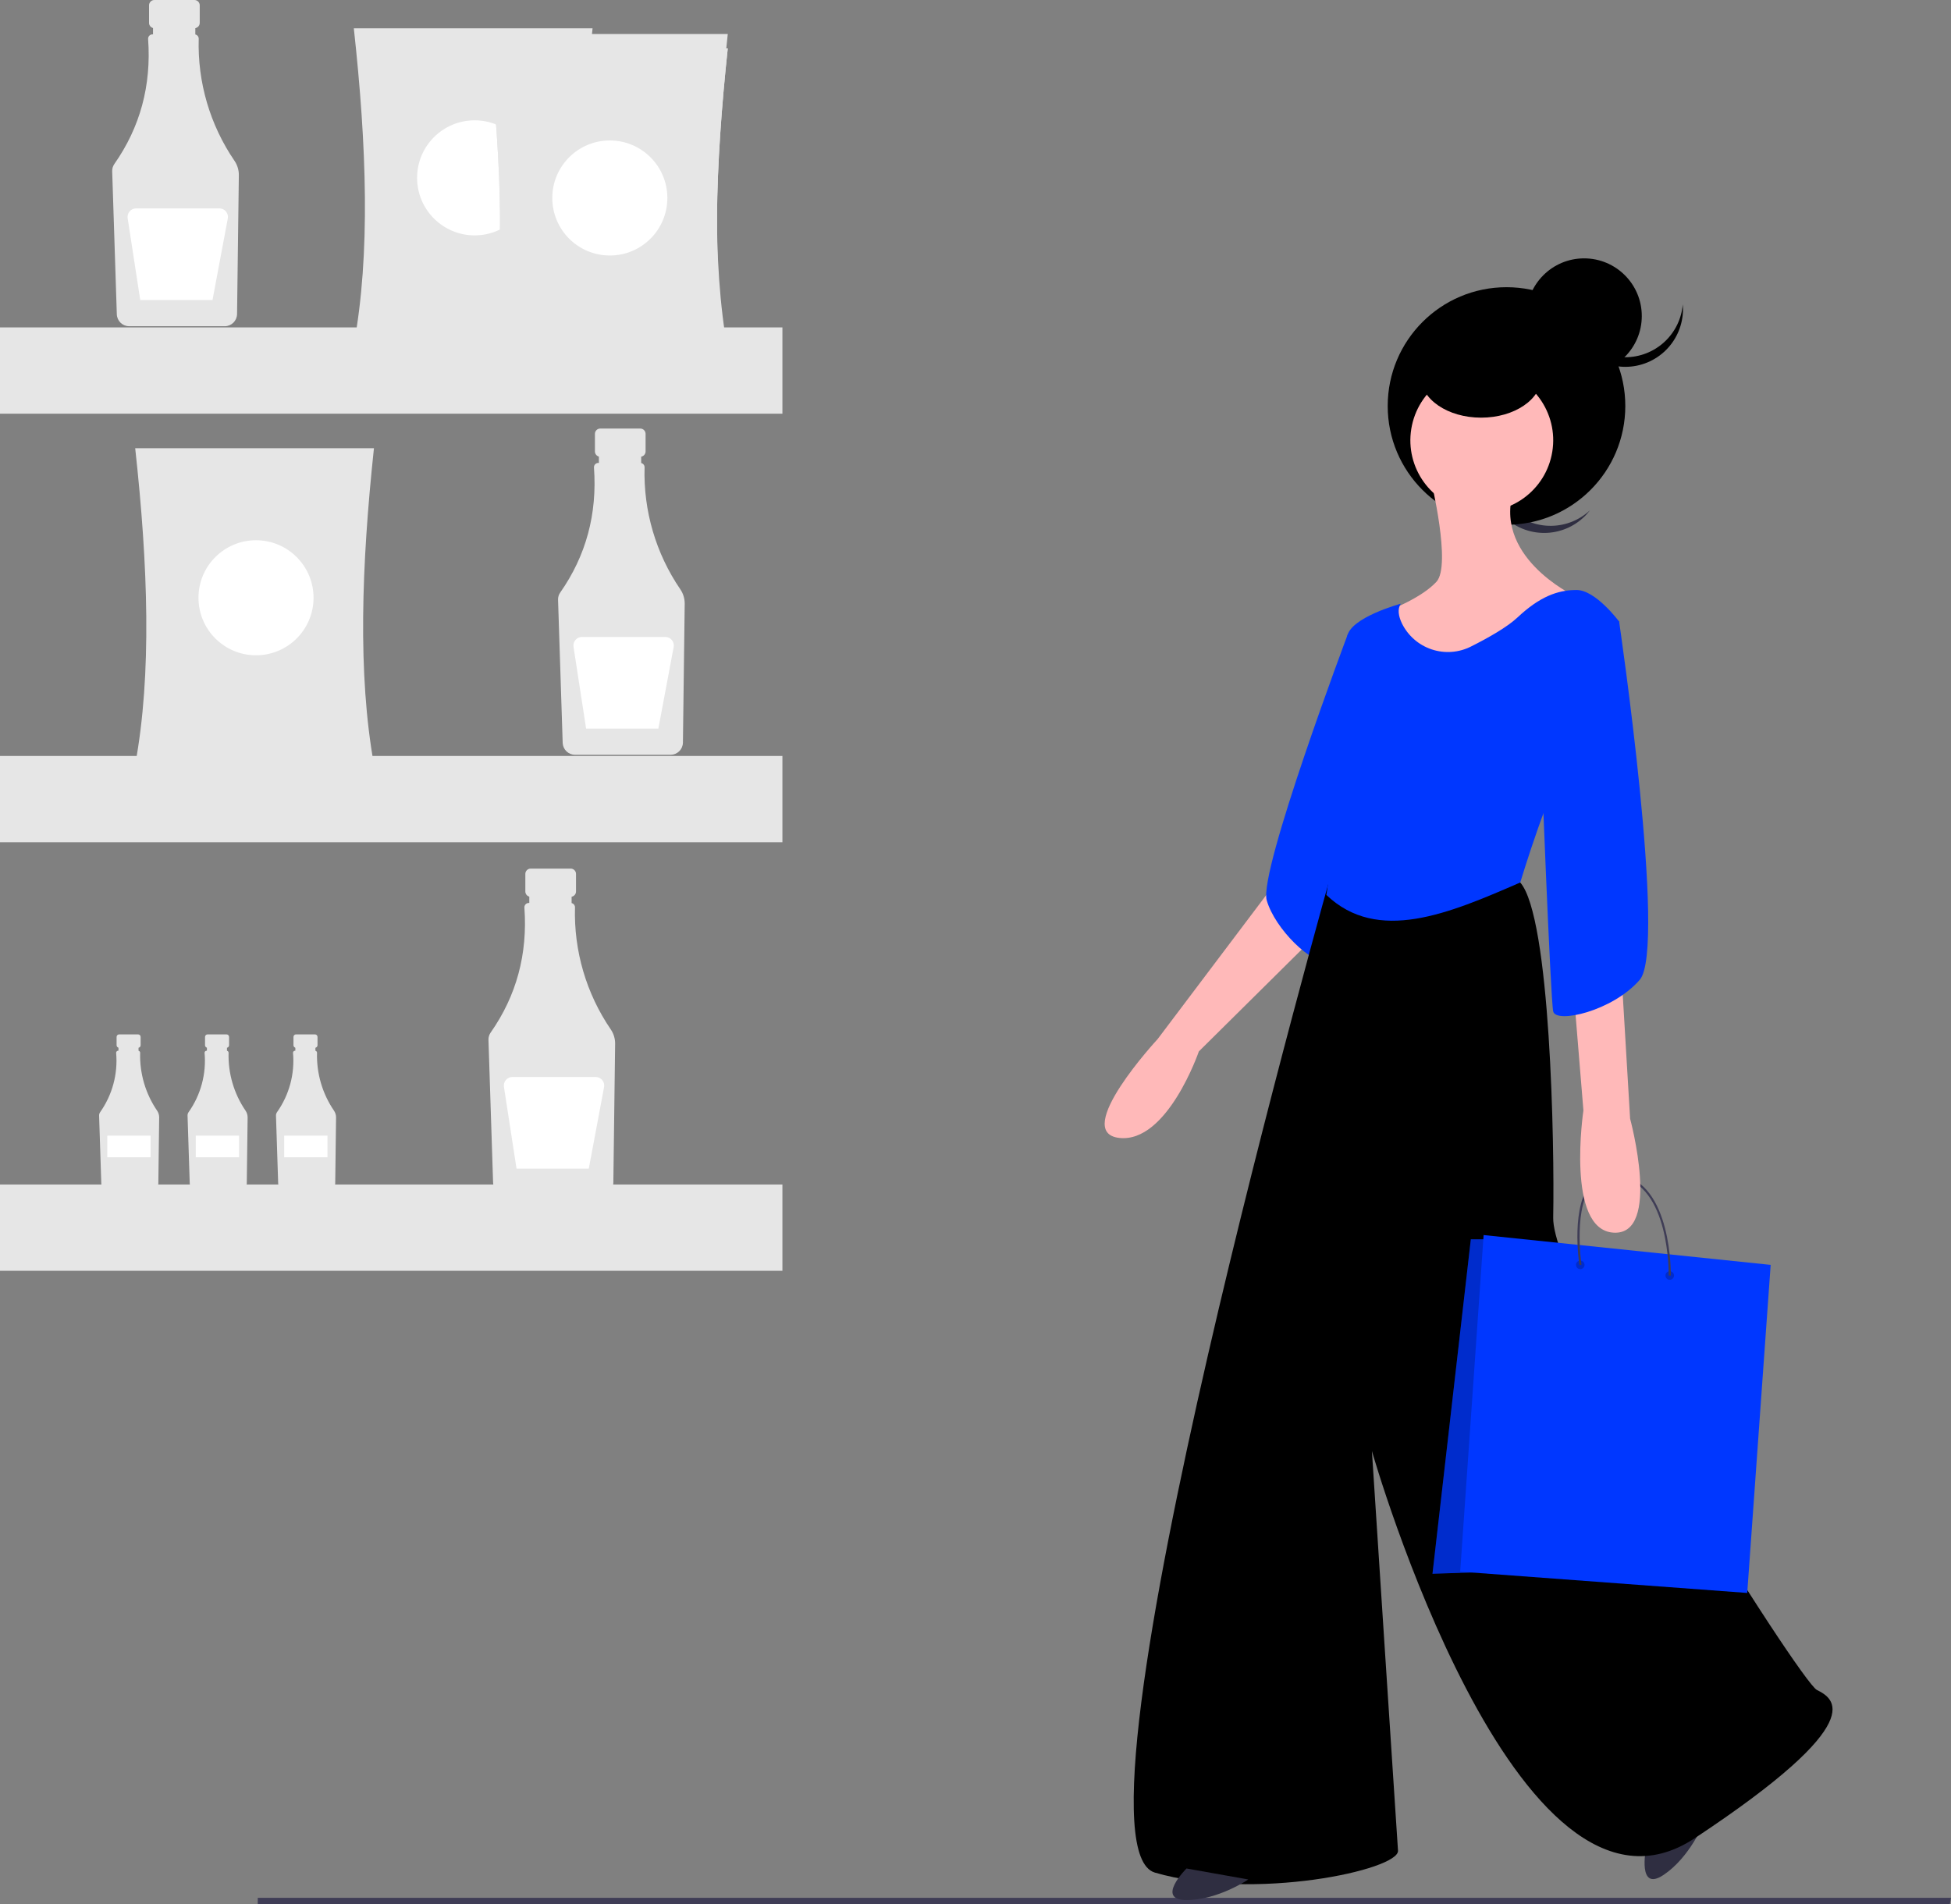 <svg  viewBox="0 0 419 409" fill="none" xmlns="http://www.w3.org/2000/svg">
<rect x="0" y="0" width="419" height="409" fill="#808080" stroke="none"/>
<g clip-path="url(#clip0)">
<path d="M280.181 176.861L275.757 187.184L248.621 223.168C248.621 223.168 230.039 243.224 240.362 244.404C250.685 245.584 257.469 225.822 257.469 225.822L289.325 194.263L292.864 179.811L280.181 176.861Z" fill="#FFB9B9"/>
<path d="M293.749 134.979L289.473 136.176C289.473 136.176 270.275 187.175 272.045 193.368C273.815 199.562 281.778 207.231 285.318 206.641C288.857 206.051 293.749 134.979 293.749 134.979Z" fill="#0037FF"/>
<path d="M353.49 397.064C353.49 397.064 351.612 406.472 357.255 402.707C362.898 398.941 365.84 391.66 365.84 391.66L353.49 397.064Z" fill="#2F2E41"/>
<path d="M286.67 184.825C286.67 184.825 226.794 396.006 248.031 402.2C269.268 408.394 300.533 401.61 300.238 397.481C299.943 393.352 294.634 311.652 294.634 311.652C294.634 311.652 325.604 420.192 363.948 394.826C402.293 369.461 393.739 364.742 390.199 362.972C386.66 361.203 333.273 277.143 333.568 261.511C333.863 245.879 332.978 196.918 326.489 189.544L286.67 184.825Z" fill="black"/>
<path d="M418.75 409H55.359V407.619H419L418.75 409Z" fill="#3F3D56"/>
<path d="M324.701 109.741C322.397 107.658 320.96 104.784 320.675 101.691C320.39 98.598 321.278 95.511 323.162 93.041C322.913 93.275 322.669 93.518 322.435 93.776C320.234 96.213 319.092 99.425 319.258 102.705C319.424 105.984 320.886 109.064 323.322 111.266C325.758 113.469 328.969 114.614 332.249 114.45C335.529 114.286 338.609 112.826 340.813 110.392C341.047 110.134 341.264 109.867 341.472 109.595C339.204 111.718 336.221 112.911 333.115 112.938C330.008 112.965 327.005 111.824 324.701 109.741Z" fill="#2F2E41"/>
<path d="M323.54 112.71C337.63 112.71 349.053 101.288 349.053 87.198C349.053 73.107 337.63 61.685 323.54 61.685C309.449 61.685 298.026 73.107 298.026 87.198C298.026 101.288 309.449 112.71 323.54 112.71Z" fill="black"/>
<path d="M254.815 401.315C254.815 401.315 248.031 408.099 254.815 408.099C261.599 408.099 268.088 403.675 268.088 403.675L254.815 401.315Z" fill="#2F2E41"/>
<path d="M307.317 103.125C307.317 103.125 311.741 121.411 308.497 124.951C305.252 128.49 298.173 131.145 298.173 131.145L299.353 164.179C299.353 164.179 312.921 159.459 313.511 158.87C314.101 158.28 326.194 139.108 326.194 139.108L337.992 127.9C337.992 127.9 320 119.347 325.309 104.599C330.618 89.852 307.317 103.125 307.317 103.125Z" fill="#FFB9B9"/>
<path d="M333.37 97.028C334.727 88.667 329.049 80.789 320.687 79.432C312.326 78.075 304.447 83.753 303.091 92.115C301.734 100.476 307.412 108.354 315.773 109.71C324.135 111.067 332.013 105.389 333.37 97.028Z" fill="#FFB9B9"/>
<path d="M326.489 189.544C326.489 189.544 333.273 167.128 336.518 164.179C339.762 161.229 347.726 133.504 347.726 133.504C347.726 133.504 342.712 126.72 338.582 126.72C334.453 126.72 330.618 128.195 325.899 132.619C323.677 134.703 319.623 136.995 315.956 138.838C314.655 139.503 313.234 139.902 311.776 140.011C310.319 140.121 308.854 139.939 307.468 139.476C306.082 139.014 304.801 138.279 303.702 137.316C302.603 136.353 301.706 135.181 301.065 133.868C300.332 132.31 300.09 130.817 300.828 129.67C300.828 129.67 289.915 132.619 289.325 136.749C288.735 140.878 289.325 149.431 288.44 151.201C287.555 152.971 284.9 155.625 286.08 166.833C287.26 178.041 284.849 192.214 284.849 192.214C295.867 202.727 311.131 196.237 326.489 189.544Z" fill="#0037FF"/>
<path d="M318.083 89.705C325.25 89.705 331.061 85.743 331.061 80.856C331.061 75.969 325.25 72.008 318.083 72.008C310.915 72.008 305.105 75.969 305.105 80.856C305.105 85.743 310.915 89.705 318.083 89.705Z" fill="black"/>
<path d="M340.205 80.266C347.046 80.266 352.593 74.72 352.593 67.879C352.593 61.037 347.046 55.491 340.205 55.491C333.363 55.491 327.816 61.037 327.816 67.879C327.816 74.72 333.363 80.266 340.205 80.266Z" fill="black"/>
<path d="M349.053 76.727C345.947 76.727 342.954 75.559 340.668 73.456C338.382 71.353 336.97 68.467 336.711 65.372C336.683 65.712 336.665 66.056 336.665 66.404C336.666 69.688 337.97 72.838 340.292 75.16C342.614 77.483 345.764 78.788 349.048 78.79C352.332 78.791 355.483 77.488 357.807 75.168C360.131 72.847 361.438 69.699 361.441 66.415V66.404C361.441 66.056 361.423 65.712 361.395 65.372C361.137 68.467 359.724 71.353 357.438 73.456C355.152 75.559 352.16 76.727 349.053 76.727Z" fill="black"/>
<path d="M319.998 266.185H315.877L307.642 338.016L334.804 337.104L319.998 266.185Z" fill="#0037FF"/>
<path opacity="0.2" d="M319.998 266.185H315.877L307.642 338.016L334.804 337.104L319.998 266.185Z" fill="black"/>
<path d="M318.624 265.268L313.592 337.56L375.239 342.136L380.272 271.673L318.624 265.268Z" fill="#0037FF"/>
<path opacity="0.2" d="M339.38 272.591C339.887 272.591 340.298 272.18 340.298 271.673C340.298 271.167 339.887 270.756 339.38 270.756C338.873 270.756 338.462 271.167 338.462 271.673C338.462 272.18 338.873 272.591 339.38 272.591Z" fill="black"/>
<path opacity="0.2" d="M358.598 274.876C359.105 274.876 359.516 274.465 359.516 273.958C359.516 273.451 359.105 273.041 358.598 273.041C358.091 273.041 357.68 273.451 357.68 273.958C357.68 274.465 358.091 274.876 358.598 274.876Z" fill="black"/>
<path d="M358.826 273.965H358.37C358.37 273.769 358.693 254.469 347.609 252.69C345.425 252.342 343.64 252.836 342.305 254.159C337.728 258.697 339.621 271.515 339.64 271.642L339.19 271.711C339.108 271.173 337.247 258.533 341.988 253.836C343.431 252.399 345.356 251.861 347.685 252.235C359.155 254.07 358.832 273.769 358.826 273.965Z" fill="#3F3D56"/>
<path d="M348.611 174.207L347.136 190.724L350.086 240.275C350.086 240.275 356.87 265.345 346.546 264.755C336.223 264.165 340.057 238.505 340.057 238.505L335.338 180.991L348.611 174.207Z" fill="#FFB9B9"/>
<path d="M340.057 129.375L347.726 133.504C347.726 133.504 358.049 203.668 352.15 210.452C346.251 217.236 334.158 219.89 333.568 217.236C332.978 214.581 330.913 160.639 330.913 160.639L340.057 129.375Z" fill="#0037FF"/>
<path d="M41.754 0H33.152C32.849 0 32.559 0.12 32.345 0.334C32.132 0.548 32.011 0.838 32.011 1.14V4.916C32.011 5.218 32.132 5.508 32.345 5.722C32.559 5.936 32.849 6.056 33.152 6.056H34.577V11.713H40.328V6.056H41.754C42.056 6.056 42.346 5.936 42.56 5.722C42.774 5.508 42.894 5.218 42.894 4.916V1.14C42.894 0.838 42.774 0.548 42.56 0.334C42.346 0.12 42.056 1.00723e-05 41.754 0Z" fill="#E6E6E6"/>
<path d="M50.369 34.553C45.101 26.845 42.408 17.667 42.676 8.334C42.681 8.119 42.611 7.909 42.478 7.739C42.345 7.569 42.158 7.451 41.948 7.404V5.772H32.863V7.381H32.738C32.615 7.381 32.494 7.405 32.381 7.452C32.268 7.499 32.166 7.568 32.079 7.655C31.993 7.742 31.924 7.844 31.877 7.958C31.831 8.071 31.807 8.192 31.807 8.314C31.807 8.337 31.808 8.36 31.809 8.382C32.525 18.358 30.108 27.305 24.559 35.222C24.24 35.677 24.077 36.223 24.094 36.779L25.088 67.505C25.111 68.19 25.399 68.84 25.891 69.318C26.382 69.797 27.039 70.067 27.725 70.072H48.273C48.967 70.067 49.63 69.79 50.123 69.302C50.616 68.814 50.899 68.153 50.912 67.46L51.294 37.627C51.306 36.532 50.983 35.46 50.369 34.553Z" fill="#E6E6E6"/>
<path d="M47.116 44.759H29.231C28.966 44.759 28.704 44.816 28.464 44.927C28.223 45.038 28.01 45.199 27.837 45.4C27.665 45.601 27.538 45.837 27.465 46.091C27.392 46.346 27.376 46.613 27.416 46.875L30.119 64.442H45.638L48.921 46.934C48.971 46.669 48.962 46.396 48.894 46.135C48.826 45.873 48.702 45.63 48.529 45.423C48.357 45.215 48.141 45.048 47.897 44.933C47.653 44.819 47.386 44.759 47.116 44.759V44.759Z" fill="white"/>
<path d="M137.508 92.045H128.906C128.604 92.045 128.314 92.165 128.1 92.379C127.886 92.593 127.766 92.882 127.766 93.185V96.96C127.766 97.263 127.886 97.553 128.1 97.767C128.314 97.981 128.604 98.101 128.906 98.101H130.331V103.758H136.082V98.101H137.508C137.81 98.101 138.1 97.981 138.314 97.767C138.528 97.553 138.648 97.263 138.648 96.96V93.185C138.648 92.882 138.528 92.593 138.314 92.379C138.1 92.165 137.81 92.045 137.508 92.045Z" fill="#E6E6E6"/>
<path d="M146.123 126.597C140.855 118.889 138.162 109.712 138.43 100.379C138.435 100.164 138.365 99.953 138.232 99.784C138.099 99.614 137.912 99.496 137.702 99.448V97.817H128.617V99.426H128.492C128.37 99.426 128.249 99.45 128.136 99.497C128.022 99.544 127.92 99.613 127.833 99.7C127.747 99.786 127.678 99.889 127.632 100.002C127.585 100.115 127.561 100.237 127.561 100.359C127.561 100.382 127.562 100.404 127.564 100.427C128.279 110.403 125.863 119.35 120.314 127.267C119.994 127.722 119.831 128.268 119.849 128.823L120.842 159.55C120.866 160.235 121.153 160.885 121.645 161.363C122.136 161.841 122.793 162.111 123.479 162.117H144.027C144.721 162.111 145.385 161.835 145.878 161.347C146.371 160.859 146.653 160.198 146.666 159.504L147.049 129.672C147.06 128.577 146.737 127.504 146.123 126.597Z" fill="#E6E6E6"/>
<path d="M142.871 136.804H124.985C124.72 136.804 124.459 136.861 124.218 136.972C123.978 137.082 123.764 137.244 123.592 137.444C123.419 137.645 123.292 137.881 123.22 138.136C123.147 138.39 123.13 138.658 123.17 138.919L125.873 156.487H141.393L144.675 138.978C144.725 138.713 144.716 138.44 144.648 138.179C144.58 137.918 144.456 137.675 144.284 137.467C144.111 137.26 143.895 137.093 143.651 136.978C143.407 136.863 143.14 136.804 142.871 136.804V136.804Z" fill="white"/>
<path d="M29.661 222.169H25.58C25.437 222.169 25.299 222.226 25.198 222.327C25.096 222.429 25.039 222.566 25.039 222.71V224.5C25.039 224.644 25.096 224.782 25.198 224.883C25.299 224.984 25.437 225.041 25.58 225.041H26.256V227.725H28.984V225.041H29.661C29.804 225.041 29.942 224.984 30.043 224.883C30.145 224.782 30.201 224.644 30.201 224.5V222.71C30.201 222.566 30.145 222.429 30.043 222.327C29.942 222.226 29.804 222.169 29.661 222.169Z" fill="#E6E6E6"/>
<path d="M33.747 238.559C31.248 234.902 29.971 230.549 30.098 226.122C30.1 226.02 30.067 225.92 30.004 225.84C29.941 225.759 29.852 225.703 29.753 225.681V224.907H25.443V225.67H25.384C25.326 225.67 25.268 225.681 25.215 225.704C25.161 225.726 25.113 225.759 25.072 225.8C25.03 225.841 24.998 225.89 24.976 225.943C24.954 225.997 24.942 226.054 24.942 226.113C24.942 226.123 24.943 226.134 24.944 226.145C25.341 230.662 24.123 235.174 21.505 238.876C21.353 239.092 21.276 239.351 21.284 239.614L21.755 254.189C21.767 254.514 21.903 254.823 22.136 255.05C22.369 255.276 22.681 255.405 23.006 255.407H32.753C33.082 255.404 33.397 255.273 33.631 255.042C33.865 254.81 33.999 254.497 34.005 254.168L34.186 240.017C34.192 239.497 34.039 238.989 33.747 238.559Z" fill="#E6E6E6"/>
<path d="M32.344 243.916H23.044V248.566H32.344V243.916Z" fill="white"/>
<path d="M48.654 222.169H44.574C44.43 222.169 44.293 222.226 44.191 222.327C44.09 222.429 44.033 222.566 44.033 222.71V224.5C44.033 224.644 44.09 224.782 44.191 224.883C44.293 224.984 44.43 225.041 44.574 225.041H45.25V227.725H47.978V225.041H48.654C48.797 225.041 48.935 224.984 49.037 224.883C49.138 224.782 49.195 224.644 49.195 224.5V222.71C49.195 222.639 49.181 222.568 49.154 222.503C49.127 222.437 49.087 222.377 49.037 222.327C48.986 222.277 48.927 222.237 48.861 222.21C48.795 222.183 48.725 222.169 48.654 222.169Z" fill="#E6E6E6"/>
<path d="M52.741 238.559C50.242 234.902 48.965 230.549 49.091 226.122C49.094 226.02 49.061 225.92 48.998 225.84C48.935 225.759 48.846 225.703 48.746 225.681V224.907H44.437V225.67H44.377C44.319 225.67 44.262 225.681 44.208 225.704C44.155 225.726 44.106 225.759 44.065 225.8C44.024 225.841 43.992 225.89 43.969 225.943C43.947 225.997 43.936 226.054 43.936 226.113C43.936 226.123 43.936 226.134 43.937 226.145C44.335 230.662 43.116 235.174 40.498 238.876C40.346 239.092 40.269 239.351 40.278 239.614L40.749 254.189C40.76 254.514 40.896 254.823 41.13 255.05C41.363 255.276 41.674 255.405 42 255.407H51.746C52.075 255.404 52.391 255.273 52.624 255.042C52.858 254.81 52.992 254.497 52.998 254.168L53.18 240.017C53.185 239.497 53.032 238.989 52.741 238.559Z" fill="#E6E6E6"/>
<path d="M51.338 243.916H42.038V248.566H51.338V243.916Z" fill="white"/>
<path d="M67.648 222.169H63.567C63.424 222.169 63.286 222.226 63.185 222.327C63.083 222.429 63.026 222.566 63.026 222.71V224.5C63.026 224.644 63.083 224.782 63.185 224.883C63.286 224.984 63.424 225.041 63.567 225.041H64.243V227.725H66.971V225.041H67.648C67.791 225.041 67.929 224.984 68.03 224.883C68.132 224.782 68.189 224.644 68.189 224.5V222.71C68.189 222.566 68.132 222.429 68.03 222.327C67.929 222.226 67.791 222.169 67.648 222.169Z" fill="#E6E6E6"/>
<path d="M71.734 238.559C69.235 234.902 67.958 230.549 68.085 226.122C68.087 226.02 68.054 225.92 67.991 225.84C67.928 225.759 67.839 225.703 67.74 225.681V224.907H63.43V225.67H63.371C63.313 225.67 63.255 225.681 63.202 225.704C63.148 225.726 63.099 225.759 63.059 225.8C63.017 225.841 62.985 225.89 62.963 225.943C62.941 225.997 62.929 226.054 62.929 226.113C62.929 226.123 62.93 226.134 62.931 226.145C63.328 230.662 62.11 235.174 59.492 238.876C59.34 239.092 59.263 239.351 59.271 239.614L59.742 254.189C59.753 254.514 59.89 254.823 60.123 255.05C60.356 255.276 60.668 255.405 60.993 255.407H70.74C71.069 255.404 71.384 255.273 71.618 255.042C71.852 254.81 71.986 254.497 71.992 254.168L72.173 240.017C72.179 239.497 72.025 238.989 71.734 238.559Z" fill="#E6E6E6"/>
<path d="M70.332 243.916H61.031V248.566H70.332V243.916Z" fill="white"/>
<path d="M122.565 186.56H113.963C113.66 186.56 113.37 186.68 113.156 186.894C112.943 187.108 112.822 187.398 112.822 187.701V191.476C112.822 191.778 112.943 192.069 113.156 192.282C113.37 192.496 113.66 192.616 113.963 192.616H115.388V198.273H121.139V192.616H122.565C122.714 192.616 122.863 192.587 123.001 192.53C123.139 192.472 123.265 192.388 123.371 192.282C123.477 192.177 123.561 192.051 123.618 191.912C123.676 191.774 123.705 191.626 123.705 191.476V187.701C123.705 187.398 123.585 187.108 123.371 186.894C123.157 186.68 122.867 186.56 122.565 186.56Z" fill="#E6E6E6"/>
<path d="M131.18 221.113C125.912 213.405 123.219 204.227 123.487 194.895C123.491 194.679 123.422 194.469 123.289 194.299C123.156 194.13 122.969 194.011 122.759 193.964V192.333H113.674V193.941H113.549C113.426 193.941 113.305 193.966 113.192 194.013C113.079 194.06 112.977 194.128 112.89 194.215C112.804 194.302 112.735 194.405 112.688 194.518C112.642 194.631 112.618 194.752 112.618 194.875C112.618 194.897 112.619 194.92 112.621 194.942C113.336 204.919 110.919 213.865 105.37 221.782C105.051 222.237 104.888 222.783 104.905 223.339L105.899 254.065C105.923 254.751 106.21 255.4 106.702 255.879C107.193 256.357 107.85 256.627 108.536 256.632H129.084C129.778 256.627 130.442 256.351 130.934 255.863C131.427 255.375 131.71 254.713 131.723 254.02L132.106 224.187C132.117 223.092 131.794 222.02 131.18 221.113Z" fill="#E6E6E6"/>
<path d="M127.927 231.319H110.042C109.777 231.319 109.516 231.377 109.275 231.487C109.034 231.598 108.821 231.759 108.648 231.96C108.476 232.161 108.349 232.397 108.276 232.651C108.204 232.906 108.187 233.173 108.227 233.435L110.93 251.002H126.449L129.732 233.494C129.782 233.229 129.773 232.956 129.705 232.695C129.637 232.434 129.513 232.191 129.34 231.983C129.168 231.775 128.952 231.608 128.708 231.493C128.464 231.379 128.197 231.319 127.927 231.319V231.319Z" fill="white"/>
<path d="M127.261 74.028H75.986C79.57 54.647 78.746 31.244 75.986 6.075H127.261C124.574 31.244 123.771 54.647 127.261 74.028Z" fill="#E6E6E6"/>
<path d="M101.932 50.553C108.756 50.553 114.287 45.022 114.287 38.198C114.287 31.375 108.756 25.843 101.932 25.843C95.108 25.843 89.577 31.375 89.577 38.198C89.577 45.022 95.108 50.553 101.932 50.553Z" fill="white"/>
<path d="M80.31 164.219H29.035C32.62 144.838 31.795 121.435 29.035 96.267H80.31C77.623 121.435 76.82 144.838 80.31 164.219Z" fill="#E6E6E6"/>
<path d="M54.981 140.745C61.805 140.745 67.337 135.213 67.337 128.39C67.337 121.566 61.805 116.035 54.981 116.035C48.158 116.035 42.626 121.566 42.626 128.39C42.626 135.213 48.158 140.745 54.981 140.745Z" fill="white"/>
<path d="M156.296 78.352H105.021C108.606 58.971 107.781 35.568 105.021 10.4H156.296C153.609 35.568 152.806 58.971 156.296 78.352Z" fill="#E6E6E6"/>
<path d="M130.967 54.878C137.791 54.878 143.323 49.346 143.323 42.523C143.323 35.699 137.791 30.168 130.967 30.168C124.143 30.168 118.612 35.699 118.612 42.523C118.612 49.346 124.143 54.878 130.967 54.878Z" fill="white"/>
<path d="M156.296 75.263H105.021C108.606 55.883 107.781 32.479 105.021 7.311H156.296C153.609 32.48 152.806 55.883 156.296 75.263Z" fill="#E6E6E6"/>
<path d="M130.967 51.789C137.791 51.789 143.323 46.257 143.323 39.434C143.323 32.61 137.791 27.079 130.967 27.079C124.143 27.079 118.612 32.61 118.612 39.434C118.612 46.257 124.143 51.789 130.967 51.789Z" fill="white"/>
<path d="M156.296 78.352H105.021C108.606 58.971 107.781 35.568 105.021 10.4H156.296C153.609 35.568 152.806 58.971 156.296 78.352Z" fill="#E6E6E6"/>
<path d="M130.967 54.878C137.791 54.878 143.323 49.346 143.323 42.523C143.323 35.699 137.791 30.168 130.967 30.168C124.143 30.168 118.612 35.699 118.612 42.523C118.612 49.346 124.143 54.878 130.967 54.878Z" fill="white"/>
<path d="M168.033 70.321H0V88.854H168.033V70.321Z" fill="#E6E6E6"/>
<path d="M168.033 162.366H0V180.898H168.033V162.366Z" fill="#E6E6E6"/>
<path d="M168.033 254.411H0V272.943H168.033V254.411Z" fill="#E6E6E6"/>
</g>
<defs>
<clipPath id="clip0">
<rect width="419" height="409" fill="white"/>
</clipPath>
</defs>
</svg>
